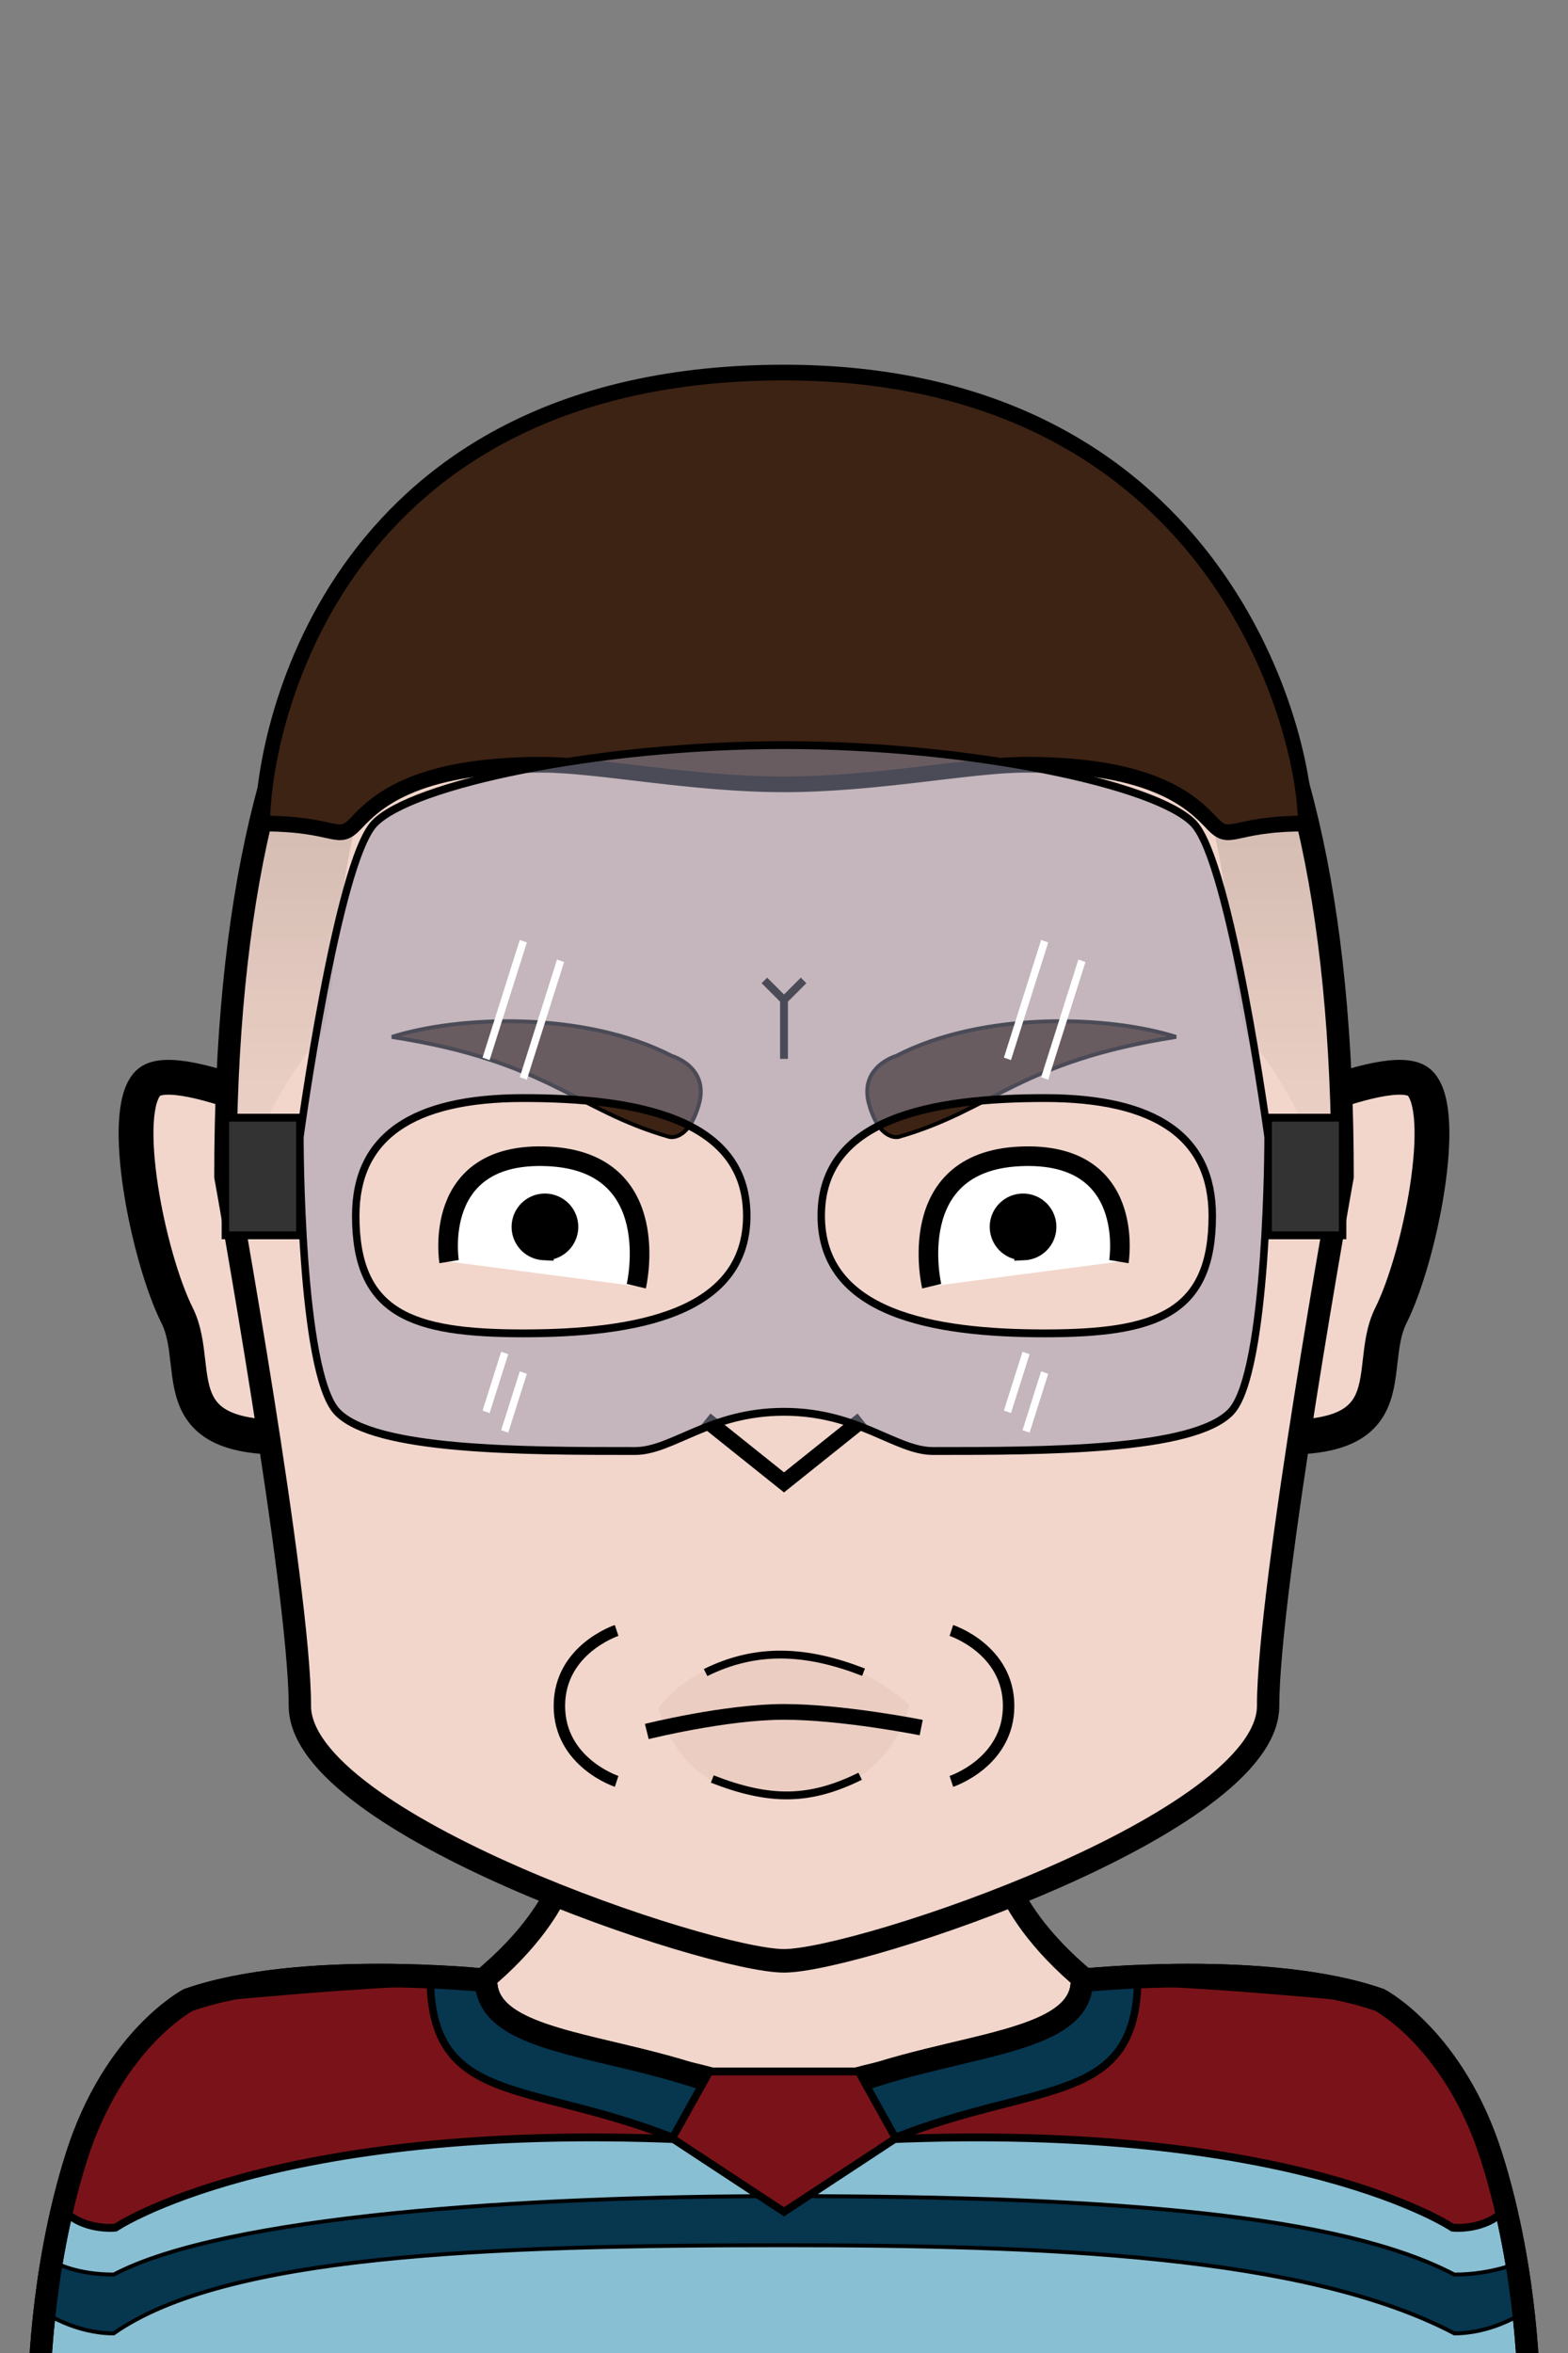 <svg xmlns="http://www.w3.org/2000/svg" version="1.2" baseProfile="tiny" width="100%" height="100%" viewBox="0 0 400 600" preserveAspectRatio="xMinYMin meet">
<rect x="0" y="0" width="400" height="600" fill="#808080" stroke="none"/>
<g transform="scale(0.95 1) translate(10.526 0)">
<path fill="#f2d6cb" stroke="#000" stroke-width="6" d="M10 600s0-50 60-70 70-50 70-50l60-180 60 180s10 30 70 50 60 70 60 70" class="body"/>
</g>
<g transform="scale(0.95 1) translate(10.526 0)">
<g stroke="#000"><path fill="#89bfd3" stroke-width="6" d="M120 505c0 20 50 15 80 35 30-20 80-15 80-35 0 0 50-5 80 5 0 0 20 10 30 40s10 60 10 60H0s0-30 10-60 30-40 30-40c30-10 80-5 80-5Z" class="hockeyPrimary"/><path fill="#07364f" d="M4.5 577.03S10 580 20 580c30-15 110-20 180-20 90 0 150 5 180 20 10 0 17-2.97 17-2.97l1 12.97s-8 5-18 5c-40-20-110-22.48-180-22.48-80 0-150 2.48-180 22.48-10 0-18-5-18-5z" class="stripeAccent"/><path fill="#7a1319" stroke-width="2" d="M172.5 545.53c-110-4.5-152 22.5-152 22.5s-9 1-14.5-5c15-48 34-53.03 34-53.03s50-5 80-5c0 20 52.5 40.53 52.5 40.53Zm55 0c110-4.5 152 22.5 152 22.5s9 1 14.5-5c-15-48-34-53.03-34-53.03s-50-5-80-5c0 20-52.5 40.53-52.5 40.53Z" class="shoulderSecondary"/><path fill="#07364f" stroke-width="2" d="M120 505c0 20 50 15 80 30 30-15 80-10 80-30l15-1c0 41-40 21-95 56-55-35-95-15-95-56z" class="collarAccent"/><path fill="none" stroke-width="6" d="M120 505c0 20 50 15 80 35 30-20 80-15 80-35 0 0 50-5 80 5 0 0 20 10 30 40s10 60 10 60H0s0-30 10-60 30-40 30-40c30-10 80-5 80-5Z" class="hockeyStroke"/><path fill="#7a1319" stroke-width="2" d="M180 528.21h40l10 17.05L200 564l-30-18.74z" class="shieldSecondary"/></g>
</g>
<g transform="translate(33.536 291.014) scale(1.48 1.48) translate(-6.961 -11.023) translate(4.821 -2.98)">
<path fill="#f2d6cb" stroke="#000" stroke-width="6" d="M40 14S10-1 5 4s0 30 5 40-5 25 30 20z"/>
</g>
<g transform="translate(323.536 291.014) scale(-1.48 1.48) translate(-35.967 -11.023) translate(4.821 -2.98)">
<path fill="#f2d6cb" stroke="#000" stroke-width="6" d="M40 14S10-1 5 4s0 30 5 40-5 25 30 20z"/>
</g>
<g transform="scale(0.95 1) translate(10.526 0)">
<path fill="#f2d6cb" stroke="#000" stroke-width="6" d="M200 100c100 0 150 60 150 200 0 0-20 105-20 135s-110 65-130 65-130-35-130-65-20-135-20-135c0-140 50-200 150-200Z" class="head"/><path fill="rgba(0,0,0,0)" d="M60 300H50c0-140 50-200 150-200s150 60 150 200h-10v-10c0-5-10-20-15-25s-5-55-15-65c-40-40-60 0-110 0s-70-40-110 0c-10 10-10 60-15 65s-15 20-15 25z" class="headShave"/><path fill="rgba(0,0,0,0)" d="M200 410c30 0 50 10 50 10 30 0 90-15 90-120h10s-20 105-20 135-110 65-130 65-130-35-130-65-20-135-20-135h10c0 105 60 120 90 120 0 0 20-10 50-10" class="faceShave"/>
</g>
<g transform="translate(142.67 417.5) scale(1.46 1.46) translate(-2.309 -5.514)">
<path fill="none" stroke="#000" stroke-width="2" d="M12.33 4.32s-10 3.29-10 13.18 10 13.18 10 13.18" class="shp0"/>
</g>
<g transform="translate(242.67 417.5) scale(-1.46 1.46) translate(-12.351 -5.514)">
<path fill="none" stroke="#000" stroke-width="2" d="M12.33 4.32s-10 3.29-10 13.18 10 13.18 10 13.18" class="shp0"/>
</g>
<g>
<path fill="none" stroke="#000" stroke-width="2" d="M200 270v-15l5-5-5 5-5-5"/>
</g>
<g transform="translate(109.235 289.969) rotate(8 30.765 20.031)">
<path d="M55.37 34.72S58.4 2.3 28.53 5.07C-1.35 7.83 7.21 35.16 7.21 35.16" style="fill:#fff;stroke:#000;stroke-width:5"/><path d="M30.74 28.97c-3.31.3-6.22-2.12-6.53-5.43a5.985 5.985 0 0 1 5.42-6.52 5.987 5.987 0 0 1 6.53 5.42c.3 3.3-2.12 6.22-5.42 6.53Z" style="fill:#000;stroke:#000;stroke-width:5"/>
</g>
<g transform="translate(229.235 289.969) rotate(-8 30.765 20.031) scale(-1 1) translate(-61.53 0)">
<path d="M55.37 34.72S58.4 2.3 28.53 5.07C-1.35 7.83 7.21 35.16 7.21 35.16" style="fill:#fff;stroke:#000;stroke-width:5"/><path d="M30.74 28.97c-3.31.3-6.22-2.12-6.53-5.43a5.985 5.985 0 0 1 5.42-6.52 5.987 5.987 0 0 1 6.53 5.42c.3 3.3-2.12 6.22-5.42 6.53Z" style="fill:#000;stroke:#000;stroke-width:5"/>
</g>
<g transform="translate(97 257.65) rotate(16 43 12.35)">
<path fill="#3D2314" stroke="#000" d="M83 13C83 3 73 3 73 3 48-2 17.46 8.36 3 18c40-5 50 5 75 5 0 0 5 0 5-10Z"/>
</g>
<g transform="translate(217 257.65) rotate(-16 43 12.35) scale(-1 1) translate(-86 0)">
<path fill="#3D2314" stroke="#000" d="M83 13C83 3 73 3 73 3 48-2 17.46 8.36 3 18c40-5 50 5 75 5 0 0 5 0 5-10Z"/>
</g>
<g transform="translate(0 51.521)">
<path d="M168 384s9-13.77 32-14.03c17.4-.2 32 13.2 32 13.2s-4.29 23.24-32 23.81c-27.29.56-32-22.98-32-22.98" style="opacity:.05;mix-blend-mode:multiply;fill:#501414"/><path d="M181.71 402.12c14.52 5.66 24.72 5.71 37.72-.71m.86-26.53c-14.52-5.66-27.29-6.34-40.29.09" style="fill:none;stroke:#000;stroke-width:2"/><path d="M165 390s20-5 35-5 35 4 35 4" style="fill:none;stroke:#000;stroke-width:4"/>
</g>
<g transform="translate(0 -20) scale(-0.8 0.8) translate(-450 97.5)">
<path fill="#f2d6cb" stroke="#000" stroke-width="5" d="m175 380 25 20 25-20" class="nose"/>
</g>
<g transform="scale(-1 1) translate(-400 0) scale(0.95 1) translate(10.526 0)">
<defs><linearGradient id="a" x1="200" x2="200" y1="100" y2="310" gradientUnits="userSpaceOnUse"><stop offset="0" stop-color="rgba(0,0,0,.25)"/><stop offset="1" stop-color="rgba(0,0,0,0)"/></linearGradient></defs><path d="M60 310H50v-10c0-140 50-200 150-200s150 60 150 200v10h-10v-20c0-5-10-20-15-25s-5-55-15-65c-40-40-60 0-110 0s-70-40-110 0c-10 10-10 60-15 65s-15 20-15 25z" style="fill:url(#a);stroke:none"/><path fill="#3D2314" stroke="#000" stroke-width="4" d="M200 95c120 0 140 90 140 115-20 0-20 5-25 0s-15-15-50-15c-15 0-40 5-65 5s-50-5-65-5c-35 0-45 10-50 15s-5 0-25 0c0-25 25-115 140-115Z"/>
</g>
<g transform="scale(0.95 1) translate(10.526 0)">
<g stroke-width="2"><path fill="rgba(150,150,175,.5)" fill-rule="evenodd" stroke="#000" d="M200 190c50 0 100 10 110 20s20 80 20 80 0 60-10 70-50 10-80 10c-10 0-20-10-40-10s-30 10-40 10c-30 0-70 0-80-10s-10-70-10-70 10-70 20-80 60-20 110-20Zm-70 90q-45 0-45 30c0 25 15 30 45 30s60-5 60-30-30-30-60-30Zm140 60c30 0 45-5 45-30q0-30-45-30c-30 0-60 5-60 30s30 30 60 30Z" class="facemask"/><path fill="#333" stroke="#000" d="M350 315v-30h-20v30zm-280 0v-30H50v30z" class="straps"/><path fill="none" stroke="#fff" d="m260 270 10-30m0 35 10-30m-160 25 10-30m0 35 10-30m120 115 5-15m0 20 5-15m-150 10 5-15m0 20 5-15" class="glare"/></g>
</g>
</svg>